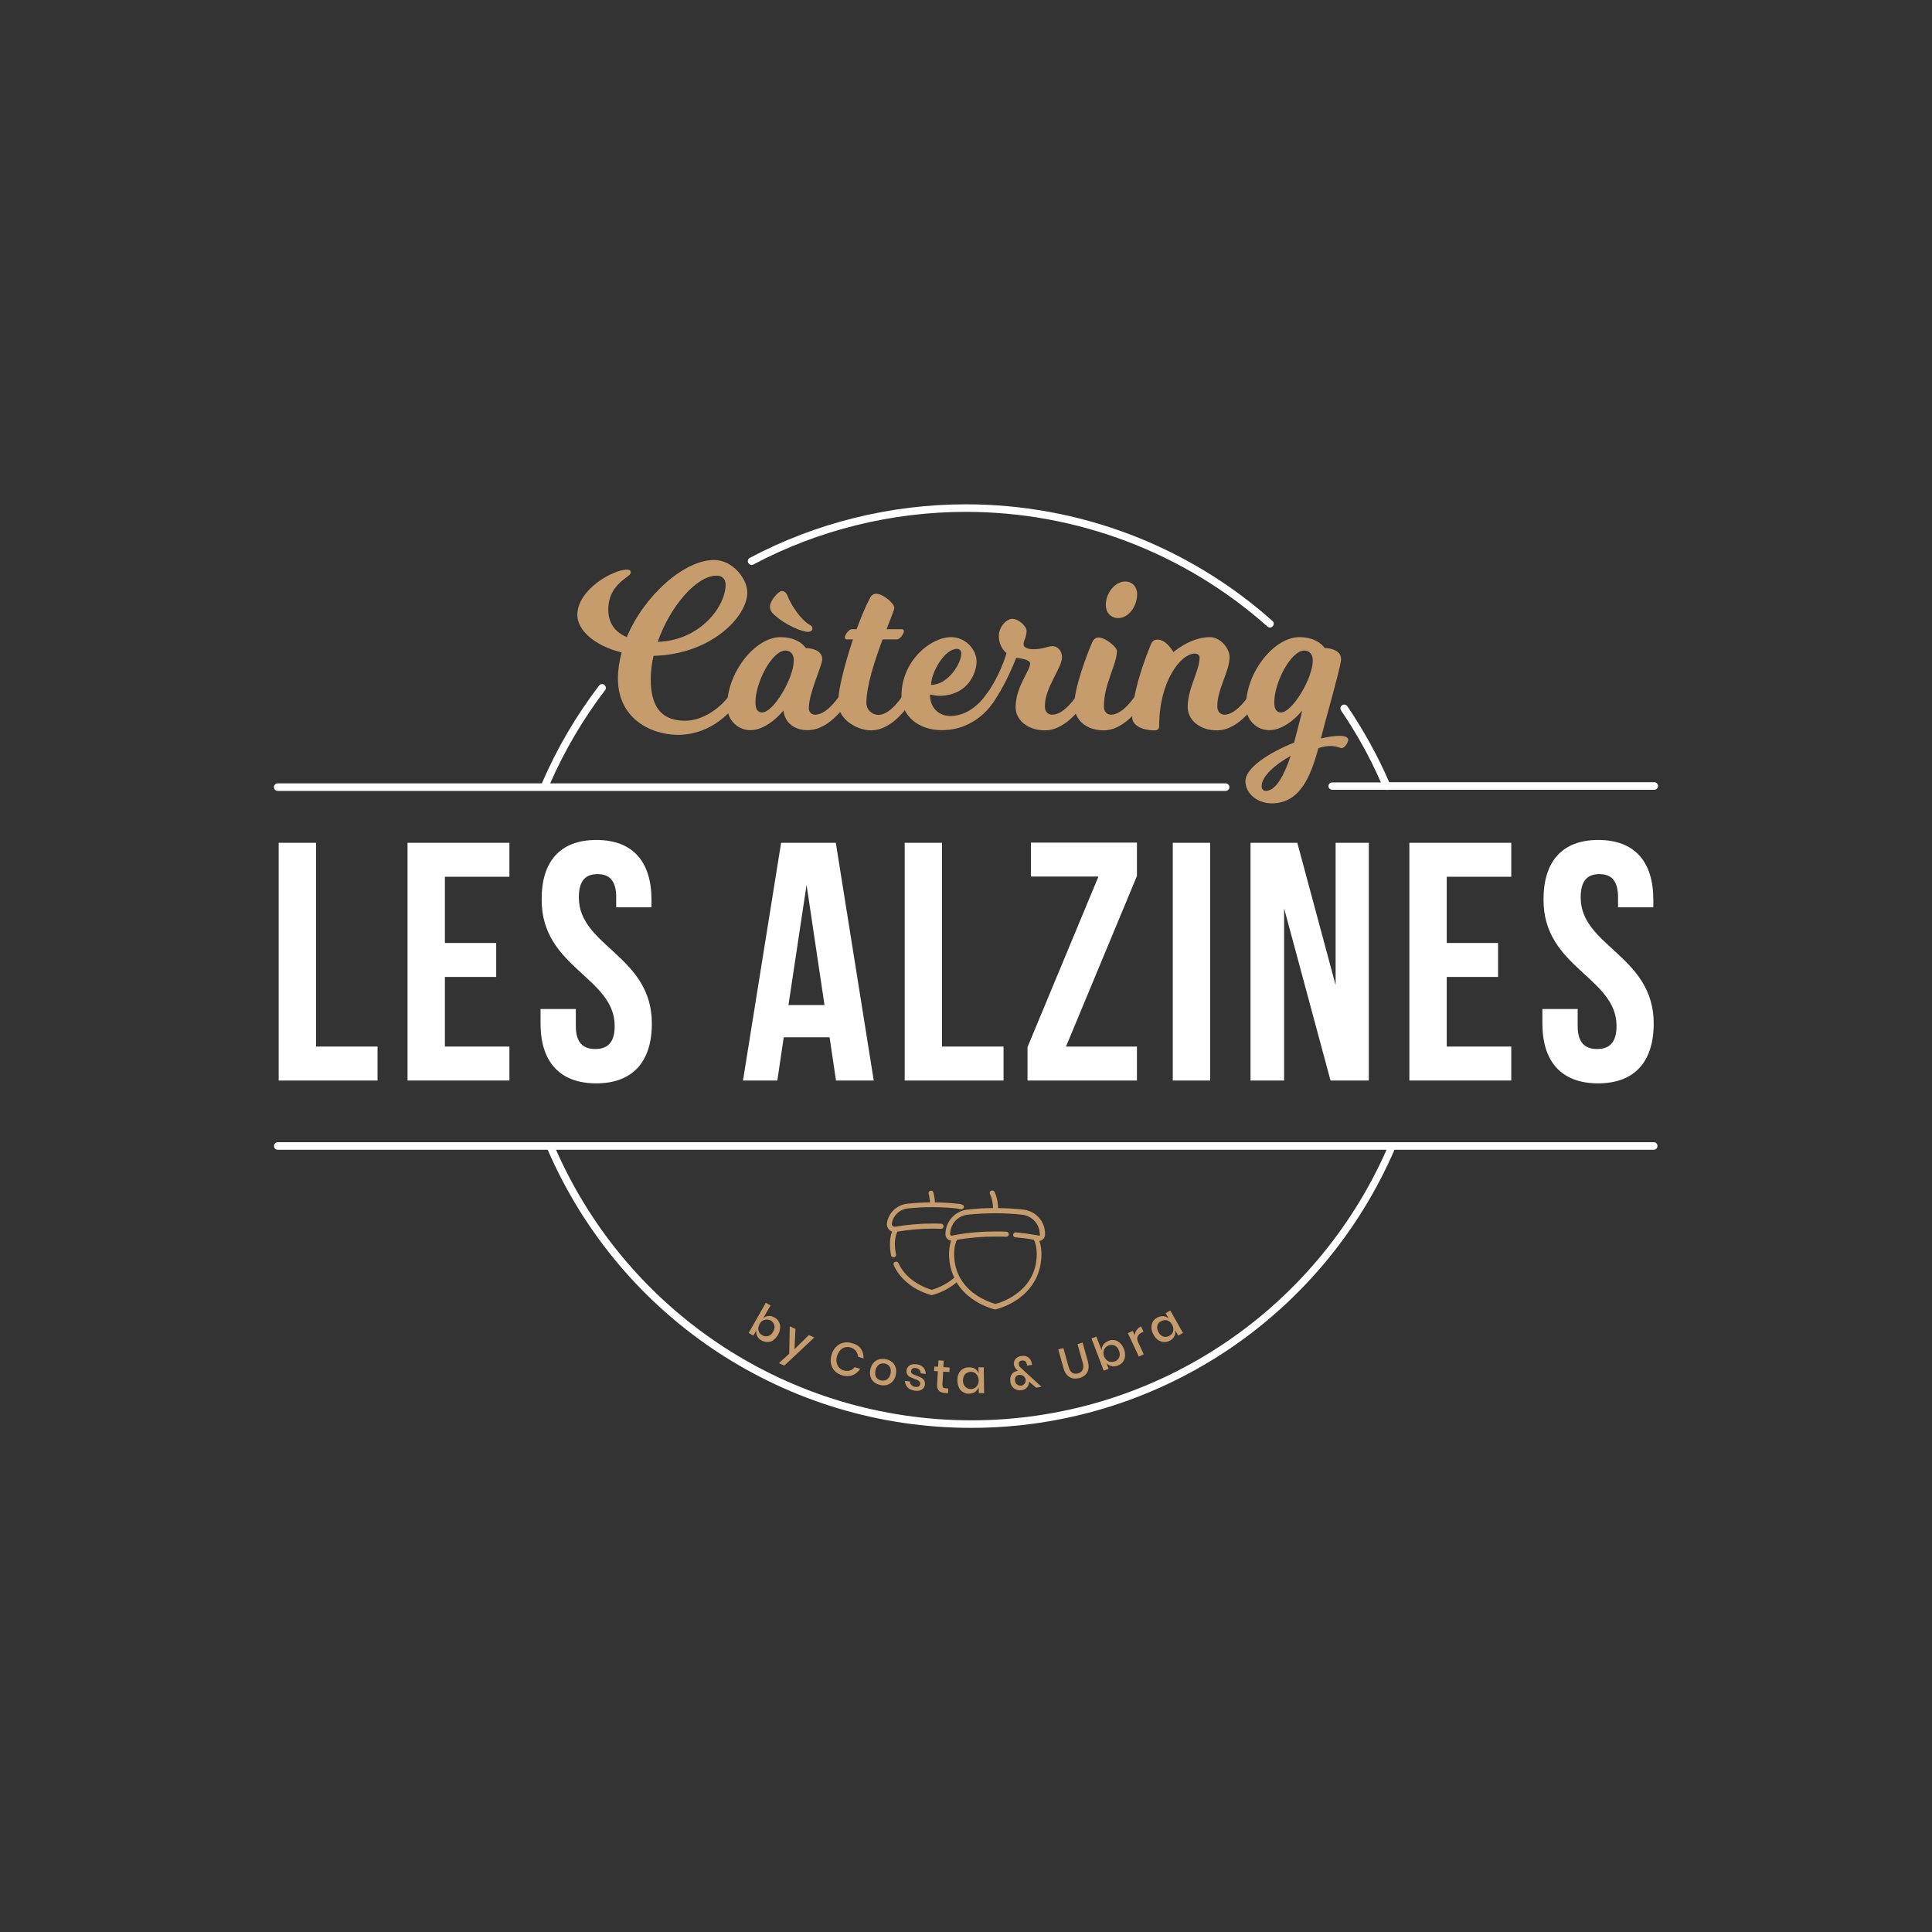 <?xml version="1.0" standalone="no"?>
<!DOCTYPE svg PUBLIC "-//W3C//DTD SVG 1.1//EN" "http://www.w3.org/Graphics/SVG/1.1/DTD/svg11.dtd">
<svg xmlns="http://www.w3.org/2000/svg" xmlns:xlink="http://www.w3.org/1999/xlink" version="1.1" id="Layer_1" x="0px" y="0px" viewBox="0 0 1024 1024" style="enable-background:new 0 0 1024 1024;" xml:space="preserve" width="1024" height="1024">
<rect x="0" y="0" width="1024" height="1024" fill="#333333" stroke="none"/>
<style type="text/css">
	.st0{fill:#FFFFFF;}
	.st1{fill:#C69C6D;}
	.st2{fill:none;stroke:#C7B299;stroke-width:1.6;stroke-miterlimit:10;}
</style>
<g>
	<g>
		<path class="st0" d="M147.7,446.7h19.8v108h32.6v18h-52.4V446.7z"/>
		<path class="st0" d="M235.8,499.8h27.2v18h-27.2v36.9H270v18h-54v-126h54v18h-34.2V499.8z"/>
		<path class="st0" d="M316.1,445.2c19.3,0,29.2,11.5,29.2,31.7v4h-18.7v-5.2c0-9-3.6-12.4-9.9-12.4c-6.3,0-9.9,3.4-9.9,12.4    c0,25.9,38.7,30.8,38.7,66.8c0,20.2-10.1,31.7-29.5,31.7c-19.4,0-29.5-11.5-29.5-31.7v-7.7h18.7v9c0,9,4,12.2,10.3,12.2    c6.3,0,10.3-3.2,10.3-12.2c0-25.9-38.7-30.8-38.7-66.8C286.9,456.7,296.8,445.2,316.1,445.2z"/>
		<path class="st0" d="M463.1,572.7h-20l-3.4-22.9h-24.3l-3.4,22.9h-18.2l20.2-126h29L463.1,572.7z M417.9,532.7H437l-9.5-63.7    L417.9,532.7z"/>
		<path class="st0" d="M479.5,446.7h19.8v108h32.6v18h-52.4V446.7z"/>
		<path class="st0" d="M602.6,446.7v17.6L565,554.7h37.6v18h-58V555l37.6-90.4h-35.8v-18H602.6z"/>
		<path class="st0" d="M621.6,446.7h19.8v126h-19.8V446.7z"/>
		<path class="st0" d="M680.6,481.4v91.3h-17.8v-126h24.8l20.3,75.4v-75.4h17.6v126h-20.3L680.6,481.4z"/>
		<path class="st0" d="M766.8,499.8H794v18h-27.2v36.9H801v18h-54v-126h54v18h-34.2V499.8z"/>
		<path class="st0" d="M847.1,445.2c19.3,0,29.2,11.5,29.2,31.7v4h-18.7v-5.2c0-9-3.6-12.4-9.9-12.4c-6.3,0-9.9,3.4-9.9,12.4    c0,25.9,38.7,30.8,38.7,66.8c0,20.2-10.1,31.7-29.5,31.7s-29.5-11.5-29.5-31.7v-7.7h18.7v9c0,9,4,12.2,10.3,12.2    c6.3,0,10.3-3.2,10.3-12.2c0-25.9-38.7-30.8-38.7-66.8C818,456.7,827.9,445.2,847.1,445.2z"/>
	</g>
	<g>
		<path class="st1" d="M412.8,700.6c0.5,0.9,0.8,2,0.7,3.2c-0.1,1.2-0.4,2.4-1.1,3.6c-0.7,1.3-1.6,2.2-2.5,2.9c-1,0.7-2,1-3.1,1    c-1.1,0-2.2-0.3-3.2-0.8c-1.1-0.6-1.8-1.4-2.3-2.4c-0.5-1-0.6-2-0.4-3l-1.6,2.8l-2.5-1.4l9.1-16l2.5,1.4l-3.9,6.8    c0.8-0.7,1.7-1.1,2.8-1.2c1.1-0.1,2.1,0.2,3.2,0.8C411.5,698.8,412.3,699.6,412.8,700.6z M406.3,699.4c-0.7,0-1.4,0.2-2.1,0.6    s-1.2,1-1.6,1.8c-0.4,0.8-0.7,1.6-0.7,2.3c0,0.8,0.2,1.5,0.5,2.1c0.4,0.6,0.9,1.1,1.6,1.5c1.1,0.6,2.2,0.8,3.2,0.4    c1.1-0.3,1.9-1.1,2.6-2.3c0.7-1.2,0.9-2.4,0.6-3.4c-0.3-1.1-0.9-1.9-2-2.6C407.8,699.6,407.1,699.4,406.3,699.4z"/>
		<path class="st1" d="M421.6,704.3l-0.5,10.8l7.6-7.5l2.9,1.3l-15.9,14.9l-2.9-1.3l5.5-5l0.3-14.5L421.6,704.3z"/>
		<path class="st1" d="M456.3,714.9c1,1.5,1.5,3.2,1.4,5.1l-2.9-0.9c-0.1-1.1-0.5-2.1-1.1-3c-0.7-0.9-1.6-1.5-2.9-1.9    c-1-0.3-2-0.3-2.9-0.1c-0.9,0.2-1.8,0.8-2.5,1.5c-0.7,0.8-1.3,1.8-1.7,3c-0.4,1.2-0.5,2.3-0.3,3.4c0.2,1,0.6,1.9,1.2,2.7    c0.6,0.7,1.4,1.3,2.4,1.6c1.2,0.4,2.4,0.4,3.4,0.1c1-0.3,1.9-0.9,2.6-1.8l2.9,0.9c-1,1.6-2.4,2.8-4.1,3.4c-1.7,0.6-3.5,0.6-5.6,0    c-1.6-0.5-2.9-1.3-3.9-2.4c-1-1.1-1.6-2.4-1.9-3.9c-0.3-1.5-0.1-3.1,0.4-4.7c0.5-1.7,1.3-3,2.4-4.1c1.1-1.1,2.3-1.8,3.8-2.1    c1.4-0.4,2.9-0.3,4.5,0.2C453.8,712.4,455.3,713.5,456.3,714.9z"/>
		<path class="st1" d="M472.8,721.9c0.9,0.8,1.6,1.7,1.9,2.9c0.4,1.2,0.4,2.4,0.1,3.8c-0.3,1.4-0.8,2.6-1.6,3.5    c-0.8,0.9-1.8,1.5-2.9,1.9c-1.2,0.3-2.4,0.4-3.7,0.1s-2.4-0.8-3.3-1.5c-0.9-0.8-1.6-1.7-1.9-2.9c-0.4-1.2-0.4-2.4-0.1-3.8    c0.3-1.4,0.8-2.5,1.6-3.5c0.8-0.9,1.8-1.5,2.9-1.9c1.1-0.3,2.4-0.4,3.7-0.1C470.7,720.6,471.8,721.1,472.8,721.9z M466.9,722.8    c-0.7,0.2-1.3,0.6-1.8,1.2c-0.5,0.6-0.9,1.4-1.1,2.4c-0.2,1-0.2,1.9,0,2.6c0.2,0.7,0.6,1.3,1.1,1.8c0.5,0.4,1.2,0.7,1.9,0.9    c0.7,0.1,1.4,0.1,2.1-0.1c0.7-0.2,1.3-0.6,1.8-1.2c0.5-0.6,0.9-1.4,1.1-2.4c0.2-1,0.2-1.8,0-2.6c-0.2-0.7-0.6-1.3-1.1-1.8    c-0.5-0.4-1.2-0.7-1.9-0.9C468.2,722.6,467.5,722.6,466.9,722.8z"/>
		<path class="st1" d="M489.3,724.7c0.9,0.9,1.3,2.1,1.4,3.5l-2.7-0.3c0-0.8-0.3-1.4-0.7-1.9c-0.5-0.5-1.1-0.8-2-0.9    c-0.7-0.1-1.3,0-1.7,0.3c-0.4,0.3-0.7,0.7-0.7,1.3c-0.1,0.4,0,0.8,0.3,1.1c0.2,0.3,0.6,0.5,1,0.7c0.4,0.2,1,0.4,1.7,0.7    c1,0.4,1.8,0.7,2.4,1c0.6,0.3,1.1,0.8,1.5,1.4s0.5,1.3,0.4,2.3c-0.1,1.1-0.7,2-1.6,2.6c-0.9,0.6-2.2,0.8-3.6,0.6    c-1.7-0.2-3-0.8-3.9-1.7c-0.9-0.9-1.4-2.1-1.5-3.5l2.7,0.3c0,0.7,0.2,1.4,0.8,1.9c0.5,0.5,1.2,0.9,2.2,1c0.7,0.1,1.2,0,1.7-0.3    c0.4-0.3,0.7-0.7,0.7-1.3c0.1-0.5,0-0.9-0.3-1.2c-0.3-0.3-0.6-0.6-1-0.8c-0.4-0.2-1-0.4-1.8-0.7c-1-0.4-1.7-0.7-2.3-1    s-1.1-0.7-1.4-1.3c-0.4-0.6-0.5-1.3-0.4-2.2c0.1-1.1,0.7-2,1.6-2.6c1-0.6,2.2-0.8,3.7-0.6C487.2,723.2,488.4,723.8,489.3,724.7z"/>
		<path class="st1" d="M502.6,735.9l-0.1,2.5l-1.7-0.1c-1.5-0.1-2.5-0.5-3.2-1.2c-0.7-0.7-1-1.9-0.9-3.6l0.4-6.7l-2-0.1l0.1-2.4    l2,0.1l0.2-3.4l2.8,0.2l-0.2,3.4l3.3,0.2l-0.1,2.4l-3.3-0.2l-0.4,6.7c0,0.8,0.1,1.3,0.3,1.6c0.3,0.3,0.8,0.5,1.5,0.5L502.6,735.9z    "/>
		<path class="st1" d="M516.8,725.5c0.9,0.6,1.5,1.4,1.9,2.4l-0.1-3.2l2.8,0l0.2,13.7l-2.8,0l-0.1-3.2c-0.3,1-1,1.8-1.8,2.5    c-0.9,0.6-1.9,0.9-3.2,1c-1.2,0-2.3-0.2-3.2-0.8c-0.9-0.5-1.7-1.3-2.2-2.4c-0.5-1-0.8-2.3-0.9-3.7c0-1.4,0.2-2.7,0.7-3.7    c0.5-1.1,1.2-1.9,2.2-2.5c0.9-0.6,2-0.9,3.2-0.9C514.8,724.7,515.9,724.9,516.8,725.5z M511.5,728.4c-0.7,0.8-1.1,1.9-1.1,3.3    c0,1.4,0.4,2.5,1.2,3.3c0.8,0.8,1.8,1.2,3,1.2c0.8,0,1.5-0.2,2.1-0.6c0.6-0.4,1.1-0.9,1.5-1.6c0.4-0.7,0.5-1.5,0.5-2.4    c0-0.9-0.2-1.7-0.6-2.4c-0.4-0.7-0.9-1.2-1.5-1.6c-0.6-0.4-1.3-0.5-2.1-0.5C513.2,727.2,512.2,727.6,511.5,728.4z"/>
		<path class="st1" d="M549.2,735.5l-3.8-3.2c0,0.2,0,0.5-0.1,0.9c-0.1,0.9-0.5,1.7-1.2,2.4c-0.7,0.7-1.5,1.1-2.6,1.2    c-1.1,0.2-2,0.1-2.9-0.3c-0.9-0.3-1.6-0.9-2.1-1.6c-0.6-0.7-0.9-1.6-1-2.6c-0.1-1-0.1-2,0.2-2.8c0.3-0.8,0.8-1.5,1.4-2    c0.6-0.5,1.4-0.8,2.2-0.9l0.2,0l-0.4-0.4c-0.5-0.4-0.8-0.9-1.1-1.3c-0.3-0.5-0.5-1-0.6-1.6c-0.1-0.7,0-1.4,0.2-2    c0.3-0.7,0.7-1.2,1.4-1.7c0.6-0.5,1.4-0.8,2.4-0.9c1.4-0.2,2.6,0,3.4,0.6c0.9,0.6,1.5,1.4,1.8,2.4c0.2,0.5,0.4,1.1,0.4,1.7    l-2.7,0.4l0-0.3c0-0.2-0.1-0.4-0.1-0.5c-0.1-0.7-0.4-1.2-0.8-1.5c-0.4-0.3-1-0.5-1.7-0.4c-0.6,0.1-1.1,0.3-1.4,0.7    c-0.3,0.4-0.4,0.9-0.3,1.4c0.1,0.4,0.2,0.8,0.4,1.1c0.2,0.3,0.5,0.6,1,1l10.6,9.7L549.2,735.5z M543.1,733.3    c0.4-0.6,0.6-1.3,0.5-2.1c-0.1-0.6-0.3-1-0.6-1.4c-0.4-0.4-0.8-0.7-1.3-0.9c-0.5-0.2-1-0.2-1.5-0.2c-0.8,0.1-1.4,0.4-1.8,1    c-0.4,0.6-0.6,1.3-0.4,2.2c0.1,0.9,0.5,1.6,1.2,2c0.6,0.4,1.4,0.6,2.2,0.5C542.1,734.3,542.7,733.9,543.1,733.3z"/>
		<path class="st1" d="M563.6,714.5l2.8,10c0.4,1.5,1.1,2.5,1.9,3.1c0.9,0.5,1.9,0.7,3.1,0.3c1.2-0.3,2-1,2.4-1.9    c0.5-0.9,0.5-2.1,0.1-3.6l-2.8-10l2.7-0.8l2.8,10c0.6,2.3,0.5,4.2-0.3,5.7s-2.3,2.6-4.2,3.1c-1.9,0.5-3.7,0.4-5.2-0.5    c-1.5-0.9-2.6-2.4-3.2-4.7l-2.8-10L563.6,714.5z"/>
		<path class="st1" d="M590.7,710.3c1.1,0.2,2,0.7,2.9,1.5c0.9,0.8,1.6,1.9,2.1,3.2c0.5,1.3,0.7,2.6,0.6,3.8    c-0.1,1.2-0.5,2.2-1.2,3.1c-0.7,0.9-1.6,1.5-2.7,1.9c-1.2,0.4-2.3,0.5-3.3,0.3c-1-0.3-1.9-0.8-2.6-1.6l1.1,3l-2.6,1l-6.5-17.1    l2.6-1l2.8,7.3c0-1.1,0.2-2,0.8-2.9c0.6-0.9,1.5-1.5,2.6-2C588.5,710.2,589.6,710.1,590.7,710.3z M585.7,714.5    c-0.5,0.6-0.7,1.2-0.8,2c-0.1,0.8,0,1.6,0.3,2.4c0.3,0.8,0.8,1.5,1.4,2s1.2,0.8,2,0.9c0.7,0.1,1.4,0,2.2-0.2    c1.2-0.4,2-1.2,2.4-2.2c0.4-1,0.4-2.2-0.1-3.5c-0.5-1.3-1.2-2.2-2.2-2.7c-1-0.5-2.1-0.5-3.3-0.1    C586.7,713.5,586.1,714,585.7,714.5z"/>
		<path class="st1" d="M602.4,705c0.6-0.8,1.3-1.5,2.4-2l1.3,2.8l-0.8,0.4c-1.1,0.5-1.9,1.2-2.3,2.1c-0.4,0.9-0.3,1.9,0.3,3.2    l2.9,6.3l-2.6,1.2l-5.8-12.4l2.6-1.2l1.1,2.4C601.5,706.7,601.8,705.8,602.4,705z"/>
		<path class="st1" d="M616.6,697.6c1.1,0.1,2,0.5,2.8,1.2l-1.6-2.8l2.5-1.4l6.7,11.9l-2.5,1.4l-1.6-2.8c0.2,1.1,0,2.1-0.4,3    c-0.5,1-1.2,1.8-2.3,2.4c-1,0.6-2.1,0.9-3.2,0.8c-1.1,0-2.1-0.4-3.1-1c-1-0.7-1.8-1.6-2.5-2.9c-0.7-1.2-1.1-2.4-1.1-3.6    c-0.1-1.2,0.2-2.2,0.7-3.2c0.5-0.9,1.3-1.7,2.4-2.3C614.5,697.8,615.6,697.5,616.6,697.6z M613.4,702.7c-0.3,1.1,0,2.2,0.6,3.4    c0.7,1.2,1.6,2,2.6,2.3c1.1,0.3,2.1,0.2,3.2-0.4c0.7-0.4,1.2-0.9,1.6-1.5c0.4-0.6,0.5-1.3,0.5-2.1c0-0.8-0.2-1.5-0.7-2.3    c-0.4-0.8-1-1.4-1.6-1.8c-0.7-0.4-1.3-0.6-2.1-0.6c-0.7,0-1.4,0.2-2.1,0.6C614.3,700.7,613.6,701.6,613.4,702.7z"/>
	</g>
	<g>
		<path class="st1" d="M327.5,359.6c0-4.5,0.7-9.2,2-13.8c-14.6-3.6-23.5-11.9-23.5-19.8c0-13.8,19.3-24.1,26.2-24.1    c1.6,0,2.1,0.6,2.1,1.4c0,1.1-0.9,1.6-2.3,2.7c-3.4,2.6-9.6,7.1-9.6,17.2c0,5.4,2.2,11.3,9.8,14.5c9.3-22.2,30.5-40.9,46.3-40.9    c10,0,17.6,10.2,17.6,17.2c0,12.9-19.3,32.9-49.7,33.6c-1,4.2-1.5,8.4-1.5,12.4c0,15.6,6.5,22,18.3,22c8.7,0,18.2-6.1,23.7-13.8    c0,0,1-1.7,2.5-1.7s2.6,1.1,2.6,2.5c0,1.1-1.1,3-1.1,3c-5.5,8.4-16.7,17.5-31.7,17.5C343.9,389.3,327.5,380.1,327.5,359.6z     M348.6,340.2c22.4-0.7,36-18.7,36-30.4c0-2.7-1.7-4.7-4.8-4.7C369.1,305.1,355.1,321.5,348.6,340.2z"/>
		<path class="st1" d="M428.1,387c-6.8,0-12-3.6-12.9-10.4c0,0-8.1,10.4-17.5,10.4c-6.6,0-12.3-5.3-12.3-12.8    c0-17.7,14.8-36.5,28.3-36.5c10,0,13.4,5.8,13.4,5.8c3.7,0,8.7,1.5,8.7,5.8c0,3.7-7.1,17.7-7.1,26.1c0,2,1.4,3.4,3.4,3.4    c6.6,0,13.2-10.6,13.2-10.6s1-1.7,2.5-1.7c1.4,0,2.6,1.1,2.6,2.5c0,1.1-1.1,3-1.1,3S440.3,387,428.1,387z M416.3,344.8    c-7.1,0-15.9,17-15.9,27.3c0,3.6,1,5.5,3.6,5.5c5.9,0,16.7-18.1,16.7-27.5C420.8,346.6,418.8,344.8,416.3,344.8z M417.4,315.8    c2.2,5.7,7.5,12.8,11.2,15c1.6,0.9,2,1.4,2,2.3s-0.7,1.8-2.2,1.8c-3.7,0-12.2-3.9-17.3-8.4c-2.5-2.1-3-3.2-3-5.2    c0-2.7,4.4-8.1,6.4-8.1C415.7,313.4,416.7,314,417.4,315.8z"/>
		<path class="st1" d="M478.8,368.2c0,0,1-1.7,2.5-1.7c1.4,0,2.6,1.1,2.6,2.5c0,1.1-1.1,3-1.1,3s-9,15.1-21.1,15.1    c-7.7,0-17.5-6-17.5-14.6c0-6.8,3.6-20.8,7.9-33.6h-3.3c-0.6,0-1-0.4-1-1.1c0-1.2,2-4.3,3.7-4.3h2.5c2.5-6.6,4.9-12.5,7.1-16.5    c0.6-1.4,1.8-2.3,3.3-2.3c3.7,0,9.6,5.2,9.6,7.4c0,1.1-1.8,5.4-4.1,11.4h8.2c0.6,0,1,0.4,1,1.1c0,1.2-2.1,4.3-3.7,4.3h-7.6    c-4.1,10.9-8.6,24.7-8.6,33.6c0,3.7,3,6.4,6.5,6.4C472.3,378.8,478.8,368.2,478.8,368.2z"/>
		<path class="st1" d="M499.2,387c-12.4,0-21.4-7.6-21.4-18.1c0-18.8,15.6-31.2,26.3-31.2c7.5,0,13.5,6.4,13.5,12.9    c0,5.9-4.5,18.2-20,18.2c-1.4,0-4.7-0.7-4.7-0.7c0,7.3,4.9,11.4,10.8,11.4c11.7,0,18.9-11.3,18.9-11.3s1-1.7,2.5-1.7    c1.4,0,2.6,1.1,2.6,2.5c0,1.1-1.1,3-1.1,3S517.9,387,499.2,387z M509.5,346.4c0-1.6-0.9-2.5-2.2-2.5c-6.8,0-13.8,12.7-13.8,19.1    C502.5,363,509.5,351.6,509.5,346.4z"/>
		<path class="st1" d="M557.8,378.8c6.6,0,13.2-10.6,13.2-10.6s1-1.7,2.5-1.7c1.4,0,2.6,1.1,2.6,2.5c0,1.1-1.1,3-1.1,3    s-9,15.1-21.1,15.1c-9.3,0-15.6-5.5-15.6-12.3c0-10.8,7.7-19.3,7.7-23.1c0-2.5-7.4-3-7.4-3c-4.7,11.9-9.3,19.4-11.9,23.2    c-0.4,0.5-1.2,1.8-2.7,1.8c-1.2,0-2.6-1.4-2.6-2.6c0-1.1,1-2.3,1.4-3c2.2-3.2,7.1-10.3,10.7-21.9c0,0-4.1-3-4.1-9.1    c0-5,4.2-9.1,7.1-9.1c3.4,0,7.6,3.9,7.6,6.4c0,3.2-1.6,5.2-1.6,7.1c0,1.7,2.2,2.6,5.2,2.6c5.5,0,7.3-1.6,10.2-1.6    c2.9,0,5,2.7,5,5.9c0,5.5-9.1,16-9.1,25.9C553.8,377.3,555.4,378.8,557.8,378.8z"/>
		<path class="st1" d="M588.9,378.8c6.6,0,13.2-10.6,13.2-10.6s1-1.7,2.5-1.7c1.4,0,2.6,1.1,2.6,2.5c0,1.1-1.1,3-1.1,3    s-9,15.1-21.1,15.1c-9.3,0-15.6-5.5-15.6-13.5c0-8.9,6.6-26.6,9.6-33.4c0.6-1.4,1.8-2.3,3.3-2.3c3.7,0,9.7,5.2,9.7,7    c0,7.4-6.9,17.5-6.9,29.4C585,376.9,586.5,378.8,588.9,378.8z M592.7,327.6c-3.6,0-6.6-2.6-6.6-7c0-6.3,4.9-12.4,10.3-12.4    c3.6,0,6.3,2.7,6.3,6.8C602.7,321.5,598,327.6,592.7,327.6z"/>
		<path class="st1" d="M649,378.8c6.6,0,13.2-10.6,13.2-10.6s1-1.7,2.5-1.7c1.4,0,2.6,1.1,2.6,2.5c0,1.1-1.1,3-1.1,3    s-9,15.1-21.1,15.1c-9.3,0-15.6-5.5-15.6-12.4c0-10.1,6.3-18.9,6.3-26.3c0-1.1-1.1-2-2.5-2c-7.4,0-18.9,14.6-18.9,38.2    c0,2.1-1,2.5-2.7,2.5c-6.5,0-11.6-2.8-11.6-6.8c0-13.6,7.1-32,10-39c0.6-1.5,1.8-2.3,3.3-2.3c1.8,0,4.8,0.7,8.6,6.6    c0,0,8.9-7.9,19.3-7.9c5.4,0,10.4,5.8,10.4,10.6c0,7.4-6.5,17-6.5,25.8C645.1,376.9,646.6,378.8,649,378.8z"/>
		<path class="st1" d="M698.8,396.5c-4.1,14.9-9.7,29.3-24.8,29.3c-7.5,0-13.9-5.2-13.9-11.7c0-7.1,12.3-15.1,25.8-20.5    c1.2-4.8,3.7-14,4.3-17c0,0-8.1,10.4-17.5,10.4c-6.6,0-12.3-5.3-12.3-12.8c0-17.7,14.8-36.5,28.3-36.5c10,0,13.4,5.8,13.4,5.8    c3.7,0,8.7,1.5,8.7,5.8c0,2.5-3.1,13.8-6.9,27.8c-0.6,2.1-3.2,11.8-3.8,14.3c3.8-0.9,7.3-1.4,10.2-1.4c2,0,4.3,0.6,4.3,2.1    s-2,4.4-3.4,4.4c-1.5,0-2.3-1.1-5.9-1.1C703.5,395.4,701.3,395.7,698.8,396.5z M684.1,400.6c-8.4,4.7-15.4,10.9-15.4,16.1    c0,1.6,0.9,2.5,2.2,2.5C676.4,419.2,680.9,410.2,684.1,400.6z M691.3,344.8c-7.1,0-15.9,17-15.9,27.3c0,3.6,1,5.5,3.6,5.5    c5.9,0,16.8-18.1,16.8-27.5C695.9,346.6,693.8,344.8,691.3,344.8z"/>
	</g>
	<path class="st2" d="M712.5,375.4"/>
	<g>
		<path class="st0" d="M876.6,605.4H737.9c0,0,0,0-0.1,0H147.2c-1.1,0-2,0.9-2,2s0.9,2,2,2h143.1c38.8,89.6,126.7,147.4,224.4,147.4    c97.7,0,185.6-57.8,224.4-147.4h137.4c1.1,0,2-0.9,2-2S877.7,605.4,876.6,605.4z M514.8,752.8c-95.5,0-181.6-56.2-220.1-143.4    h440.2C696.3,696.6,610.3,752.8,514.8,752.8z"/>
		<path class="st0" d="M147.2,419.2h502.4c1.1,0,2-0.9,2-2s-0.9-2-2-2h-358c7.7-17.5,17.5-34.2,29.1-49.4c0.7-0.9,0.5-2.1-0.4-2.8    c-0.9-0.7-2.1-0.5-2.8,0.4c-12.2,16-22.4,33.4-30.3,51.8H147.2c-1.1,0-2,0.9-2,2S146.1,419.2,147.2,419.2z"/>
		<path class="st0" d="M706.2,418.6h28.4c0.2,0,0.3,0.1,0.5,0.1c0.2,0,0.3,0,0.5-0.1h141.2c1.1,0,2-0.9,2-2s-0.9-2-2-2H736.3    c-6.1-14.1-13.6-27.6-22.2-40.3c-0.6-0.9-1.9-1.1-2.8-0.5c-0.9,0.6-1.1,1.9-0.5,2.8c8.2,12,15.3,24.8,21.1,38.1h-25.8    c-1.1,0-2,0.9-2,2S705.1,418.6,706.2,418.6z"/>
		<path class="st0" d="M399.3,299.2c34.4-18.3,73.4-27.9,112.6-27.9c59,0,115.8,21.6,159.9,60.8c0.4,0.3,0.8,0.5,1.3,0.5    c0.5,0,1.1-0.2,1.5-0.7c0.7-0.8,0.7-2.1-0.2-2.8c-44.8-39.9-102.5-61.8-162.5-61.8c-39.9,0-79.5,9.8-114.5,28.4    c-1,0.5-1.3,1.7-0.8,2.7C397.2,299.3,398.4,299.7,399.3,299.2z"/>
	</g>
	<g>
		<path class="st1" d="M542.3,641.1c-4.4-0.5-8.8-0.7-13.3-0.8c0-1.6-0.3-5.4-1.9-8.6c-0.3-0.7-1.1-0.9-1.8-0.6    c-0.7,0.3-0.9,1.1-0.6,1.8c1.4,2.7,1.6,6,1.6,7.4c-4.5,0-8.9,0.3-13.4,0.8c-6.7,0.7-11.8,6.3-11.8,13.1c0,1,0.4,1.9,1.2,2.6    c0.5,0.4,1.2,0.7,1.8,0.8c-0.7,2.1-1.1,4.4-1.1,6.9c0,5,1.1,9.2,2.8,12.7c-4.9,4.3-10.5,6-11.9,6.4c-2-0.5-13.1-4-17.7-14.1    c-0.3-0.7-1.1-1-1.8-0.7c-0.7,0.3-1,1.1-0.7,1.8c2.3,5.1,6.5,9.5,12,12.6c4.2,2.3,7.6,3.1,7.8,3.2c0.1,0,0.2,0,0.3,0s0.2,0,0.3,0    c0.3-0.1,6.9-1.6,12.9-6.7c2.3,3.8,5.3,6.6,8.1,8.6c5.9,4.3,11.8,5.6,12.1,5.7c0.1,0,0.2,0,0.3,0c0.1,0,0.2,0,0.3,0    c0.2-0.1,6.1-1.4,12.1-5.7c5.5-4,12.1-11.3,12.1-23.7c0-2.5-0.4-4.8-1.1-6.9c0.7-0.1,1.3-0.3,1.8-0.8c0.8-0.6,1.2-1.6,1.2-2.6v0    C554.1,647.5,549.1,641.9,542.3,641.1z M551.2,654.7c-0.2,0.1-0.4,0.2-0.6,0.2c-0.5-0.1-1-0.2-1.5-0.3c-3.5-0.6-7.1-1.1-10.7-1.4    c-0.7-0.1-1.4,0.5-1.4,1.2c-0.1,0.7,0.5,1.4,1.2,1.4c3.3,0.3,6.6,0.7,9.8,1.3c1,2.1,1.5,4.6,1.5,7.3c0,9-3.7,16.2-11,21.5    c-4.8,3.5-9.6,4.9-10.9,5.2c-1.2-0.3-6.1-1.8-10.9-5.2c-7.3-5.3-11-12.5-11-21.5c0-2.7,0.5-5.2,1.5-7.3c6.7-1.1,13.5-1.7,20.3-1.7    c1.9,0,3.9,0,5.8,0.1c0.7,0,1.4-0.5,1.4-1.3c0-0.7-0.5-1.4-1.3-1.4c-2-0.1-4-0.1-6-0.1c-7.2,0-14.4,0.6-21.4,1.9    c-0.5,0.1-1,0.2-1.5,0.3c-0.3,0.1-0.5-0.1-0.6-0.2c-0.1-0.1-0.3-0.2-0.3-0.5c0-5.4,4-9.9,9.4-10.4c9.5-1,19.2-1,28.7,0    c5.4,0.6,9.4,5.1,9.4,10.4v0h0C551.5,654.5,551.3,654.7,551.2,654.7z"/>
	</g>
	<g>
		<path class="st1" d="M510,638.5c-0.8-0.3-1.7-0.5-2.5-0.5c-4-0.4-8-0.7-12-0.7c0-1.1-0.2-3.2-0.8-5.3c-0.2-0.7-0.9-1.1-1.6-0.9    c-0.7,0.2-1.1,0.9-0.9,1.6c0.5,1.8,0.7,3.6,0.7,4.6c-4,0-8.1,0.3-12.1,0.7c-5.4,0.6-9.8,4.7-10.7,10.1c-0.2,1.4,0.2,2.7,1.2,3.7    c0.4,0.4,1,0.8,1.5,1c-0.8,2-1.1,4.2-1.1,6.6c0,2.1,0.2,4.1,0.6,6c0.1,0.6,0.7,1,1.3,1c0.1,0,0.2,0,0.3,0c0.7-0.2,1.2-0.9,1-1.6    c-0.4-1.7-0.6-3.6-0.6-5.5c0-2.5,0.5-4.7,1.3-6.5c6.1-1,12.3-1.6,18.4-1.6c1.6,0,3.2,0,4.7,0.1c0.7,0,1.4-0.5,1.4-1.3    c0-0.7-0.5-1.4-1.3-1.4c-1.6-0.1-3.2-0.1-4.8-0.1c-6.5,0-13.1,0.6-19.5,1.7c0,0,0,0,0,0c0,0,0,0,0,0c-0.5,0.1-1-0.1-1.4-0.4    c-0.4-0.4-0.5-0.9-0.4-1.4c0.7-4.2,4.1-7.4,8.3-7.9c8.7-0.9,17.5-0.9,26.1,0c0.7,0.1,1.3,0.2,2,0.4c0.7,0.2,1.4-0.1,1.7-0.8    C511.1,639.5,510.7,638.7,510,638.5z"/>
	</g>
</g>
</svg>